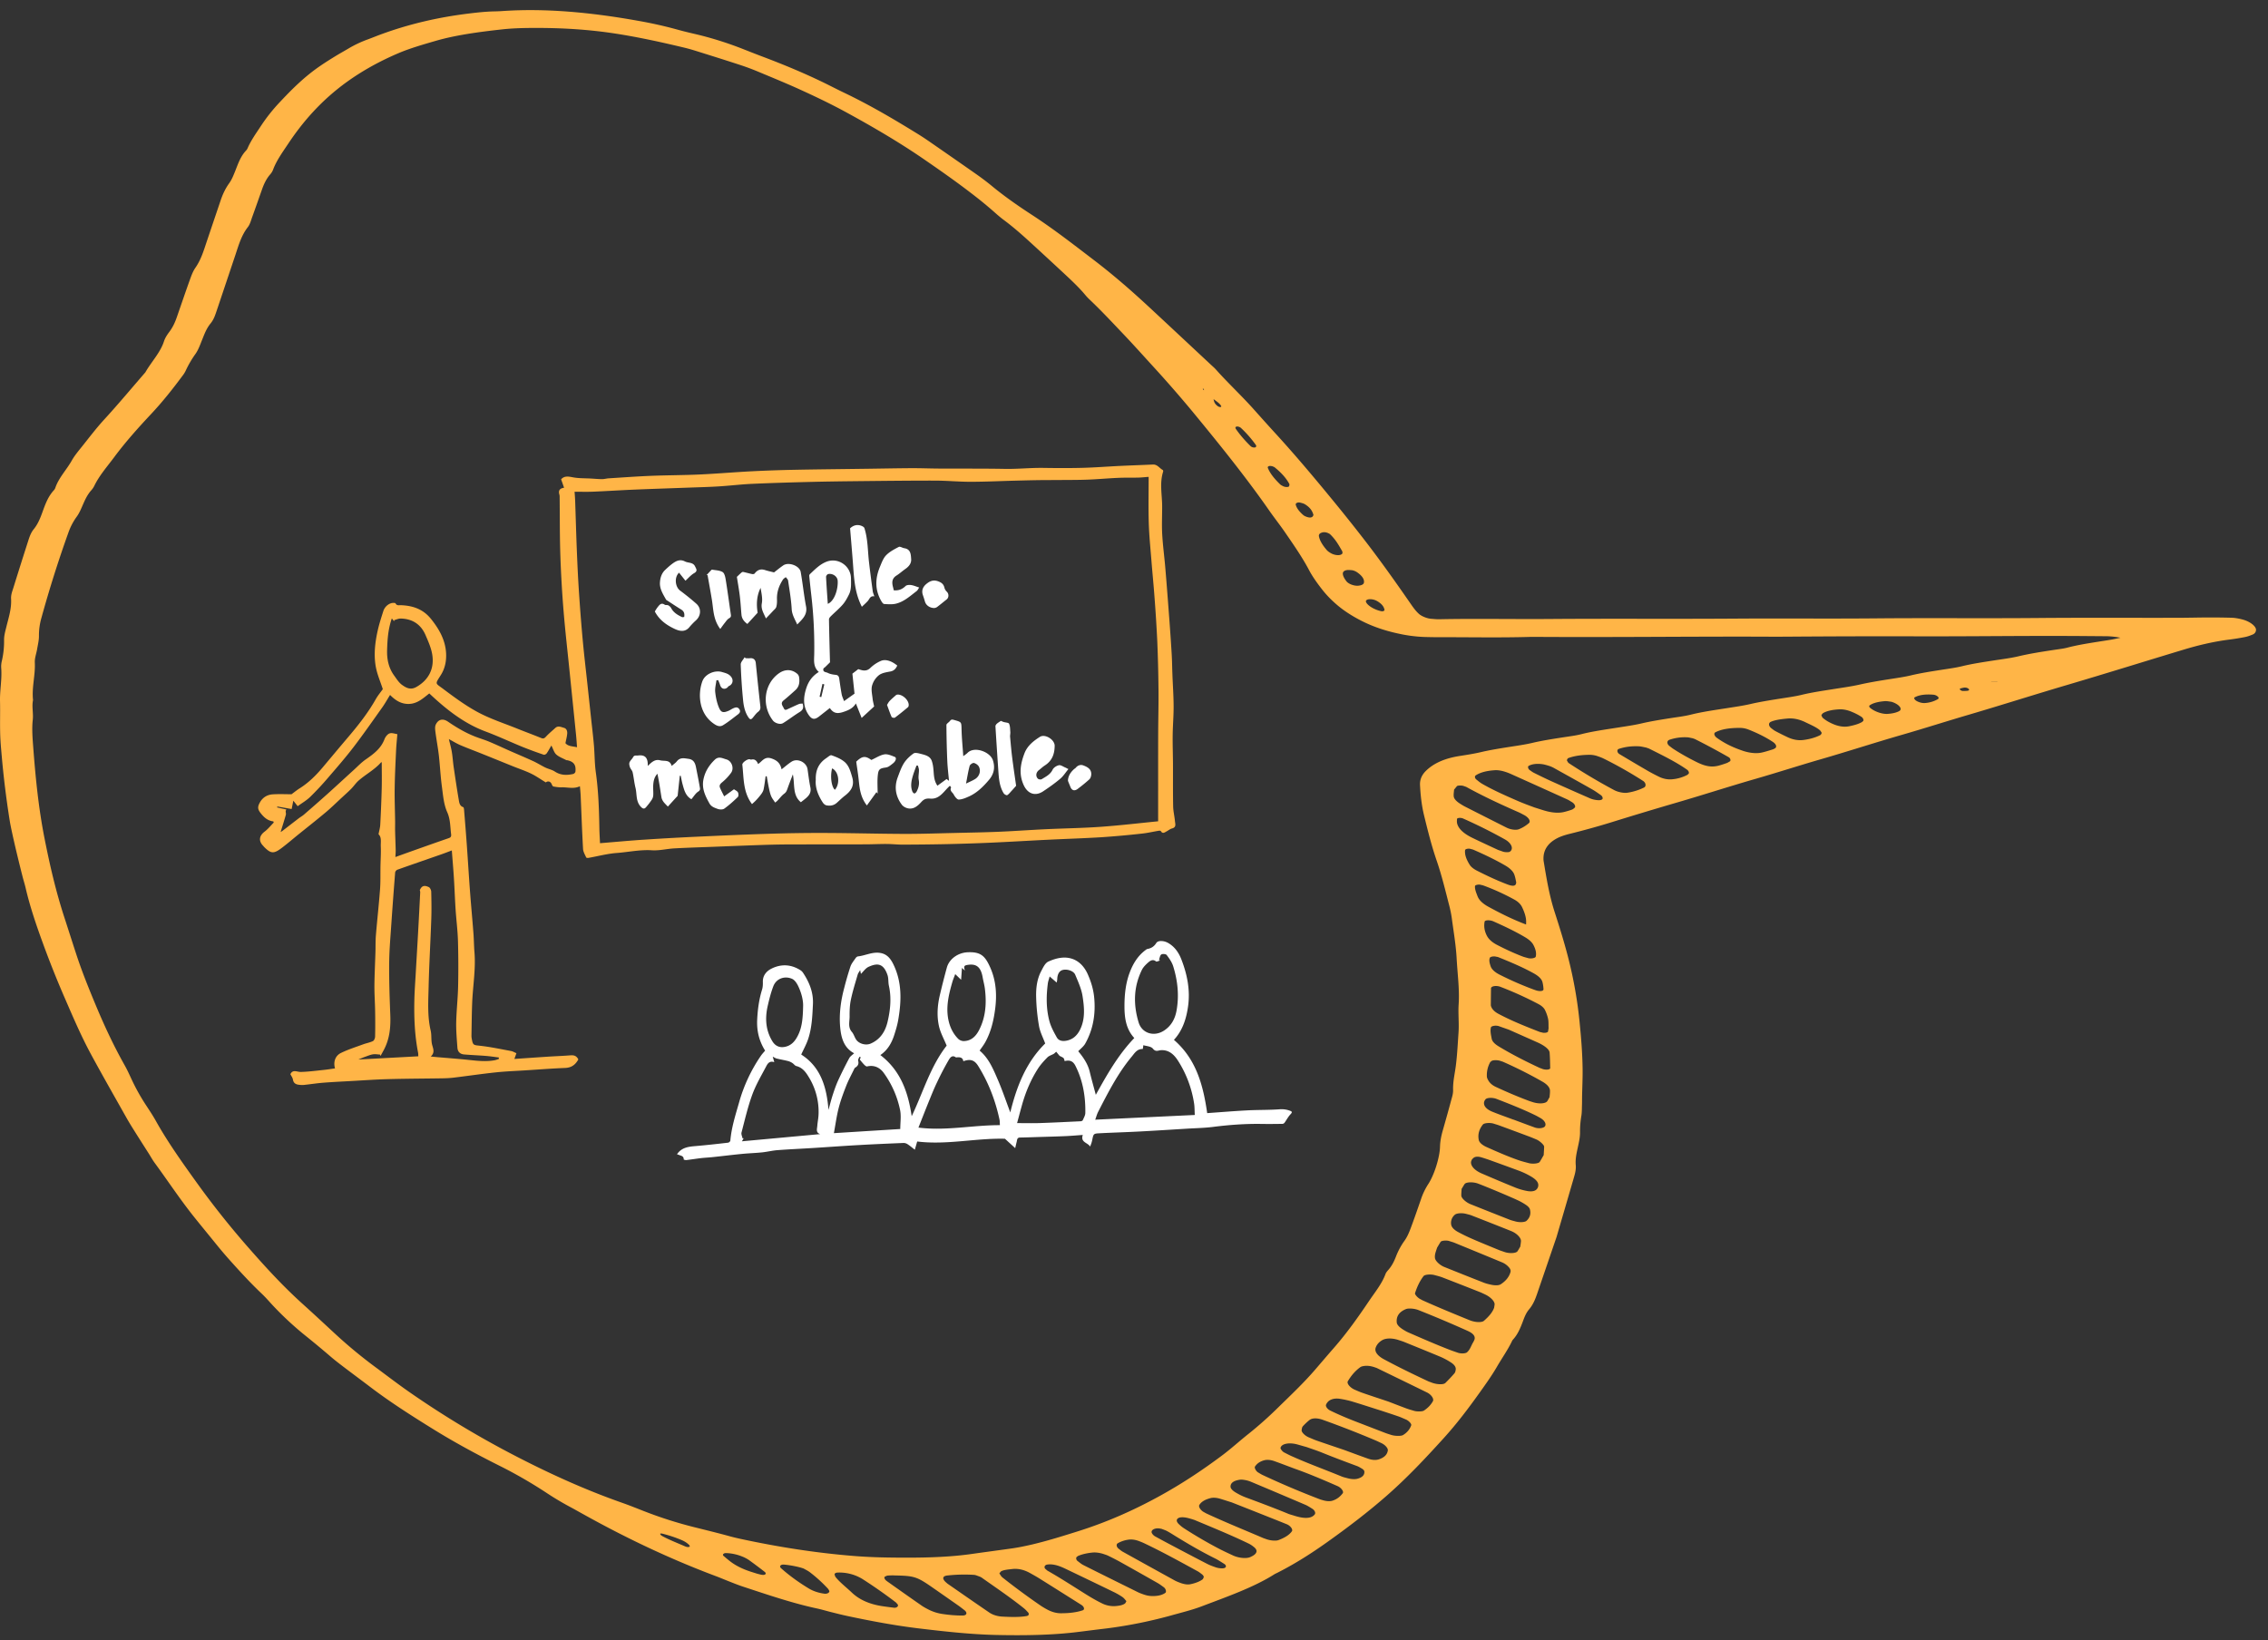 <svg xmlns="http://www.w3.org/2000/svg" viewBox="0 0 224 162"><rect x="0" y="0" width="224" height="162" fill="#333333" stroke="none"/><path class="bubble" fill="#FFB547" d="M153.734 122.186c-.639 1.868-1.273 3.728-1.91 5.584-.186.551-.402 1.09-.801 1.564-.309.364-.463.784-.619 1.203-.24.625-.484 1.25-.971 1.786-.031.036-.062.071-.082.114-.422.893-1.016 1.723-1.516 2.588-.504.865-1.098 1.695-1.688 2.523-1.104 1.547-2.254 3.076-3.578 4.533-1.773 1.953-3.584 3.892-5.664 5.709-1.816 1.588-3.793 3.096-5.855 4.561-1.5 1.067-3.092 2.092-4.889 3.004-.102.051-.213.098-.305.156-2.027 1.284-4.648 2.203-7.191 3.168-.926.352-1.982.609-3.004.895a45.19 45.19 0 0 1-6.854 1.338c-.749.088-1.487.186-2.229.277-2.528.324-5.291.373-8.161.311-2.457-.053-5.015-.33-7.601-.64-2.329-.278-4.693-.716-7.078-1.224-.548-.115-1.098-.256-1.649-.394-.457-.112-.918-.255-1.374-.353-2.499-.537-4.929-1.375-7.369-2.176-.449-.149-.889-.328-1.329-.5-.441-.172-.869-.357-1.312-.523-4.651-1.744-8.943-3.809-13.013-6.071-.468-.259-.93-.522-1.404-.776a28.838 28.838 0 0 1-2.249-1.34 45.624 45.624 0 0 0-4.805-2.768c-2.203-1.105-4.332-2.26-6.323-3.489-2.206-1.363-4.37-2.744-6.297-4.208-.894-.68-1.809-1.355-2.704-2.037-.447-.34-.893-.684-1.294-1.031a94.077 94.077 0 0 0-2.506-2.08 31.497 31.497 0 0 1-3.097-2.87c-.387-.409-.729-.821-1.156-1.226-1.067-1.012-2.006-2.03-2.93-3.057a42.755 42.755 0 0 1-1.578-1.843c-.704-.872-1.425-1.743-2.124-2.616-1.441-1.797-2.612-3.592-3.931-5.387-.227-.307-.391-.613-.585-.92-.456-.717-.915-1.432-1.363-2.146-.289-.461-.579-.922-.837-1.379-1.174-2.087-2.369-4.176-3.497-6.259-1.018-1.88-1.803-3.737-2.613-5.597a95.588 95.588 0 0 1-2.209-5.547c-.654-1.792-1.251-3.575-1.658-5.33-.091-.389-.219-.783-.317-1.176a149.21 149.21 0 0 1-.542-2.194 99.116 99.116 0 0 1-.437-1.897c-.105-.485-.211-.971-.287-1.45a91.557 91.557 0 0 1-.775-6.283c-.044-.52-.096-1.04-.126-1.558-.079-1.313-.014-2.594-.046-3.896-.026-1.119.208-2.168.115-3.302a2.31 2.31 0 0 1 .068-.678 8.57 8.57 0 0 0 .218-2.025c-.01-.463.118-.893.224-1.328.222-.912.525-1.798.467-2.79-.02-.373.112-.712.22-1.052a480.23 480.23 0 0 1 1.451-4.594c.136-.425.27-.853.57-1.22.418-.516.645-1.098.858-1.687.274-.754.538-1.513 1.126-2.157a.666.666 0 0 0 .143-.233c.325-.98 1.111-1.785 1.623-2.695.265-.473.63-.911.983-1.351.736-.918 1.434-1.849 2.25-2.736 1.395-1.523 2.698-3.088 4.039-4.634.582-1.025 1.471-1.935 1.832-3.044.108-.34.307-.651.533-.949.339-.448.562-.936.738-1.444.426-1.221.841-2.448 1.279-3.667.152-.418.297-.843.558-1.222.425-.61.681-1.275.908-1.952.524-1.566 1.055-3.131 1.583-4.695.201-.592.458-1.162.84-1.693.271-.375.431-.794.599-1.208.284-.706.51-1.43 1.076-2.035a.742.742 0 0 0 .152-.23c.338-.783.857-1.496 1.334-2.225a17.155 17.155 0 0 1 1.841-2.318c1.19-1.267 2.426-2.514 4.013-3.596.481-.331.989-.648 1.502-.963.419-.257.862-.5 1.29-.754.57-.338 1.198-.641 1.906-.897.468-.172.914-.359 1.385-.529 2.536-.922 5.351-1.628 8.571-2.02.818-.1 1.643-.193 2.542-.212.326-.005.641-.022.955-.044 4.071-.263 8.513.126 13.21.971a41.61 41.61 0 0 1 3.84.856c.64.181 1.282.331 1.927.482 1.572.375 3.103.86 4.61 1.453.613.242 1.23.486 1.847.719 2.308.868 4.554 1.808 6.686 2.876.487.246.978.493 1.473.731 2.585 1.238 4.92 2.622 7.207 4.031.441.271.865.552 1.273.837a844.553 844.553 0 0 1 4.498 3.129 25.31 25.31 0 0 1 1.545 1.164c1.201.996 2.552 1.949 3.977 2.875 2.219 1.444 4.153 2.962 6.131 4.469 1.982 1.512 3.751 3.062 5.436 4.625 2.064 1.916 4.113 3.835 6.168 5.753.164.149.336.3.471.453 1.186 1.332 2.598 2.647 3.779 3.978.73.819 1.463 1.637 2.213 2.454 2.098 2.302 4.021 4.609 5.908 6.918a165.305 165.305 0 0 1 3.049 3.847c1.49 1.951 2.873 3.902 4.219 5.848.25.358.482.716.863 1.074.246.233.799.469 1.221.5.262.018.531.05.775.046 3.578-.075 7.277.002 10.895-.026 6.086-.048 12.248.006 18.334-.037 4.609-.031 9.277.017 13.875-.024 5.338-.05 10.766.011 16.102-.037 4.602-.04 9.258-.009 13.879-.02.99-.003 1.961-.031 2.953-.033.738-.003 1.494.008 2.252.028.338.011.703.076 1.078.175.744.194 1.375.69 1.326 1.059-.021.184-.115.338-.348.433-.225.09-.455.182-.729.237-.482.096-.982.179-1.5.245-1.713.217-3.225.593-4.658 1.029-3.807 1.149-7.576 2.327-11.406 3.458-3.266.963-6.459 1.983-9.729 2.945-2.203.646-4.346 1.335-6.557 1.973-2.721.783-5.34 1.64-8.059 2.425-2.148.622-4.223 1.294-6.373 1.916-2.785.801-5.465 1.677-8.246 2.479a389.858 389.858 0 0 0-6.176 1.866A76.116 76.116 0 0 1 155 82.373c-.461.115-.885.254-1.238.443-.928.496-1.34 1.189-1.32 2.05 0 .093.014.189.031.286.273 1.633.533 3.264 1.076 4.949.494 1.53.969 3.059 1.355 4.576a42.66 42.66 0 0 1 1.125 6.492c.145 1.469.258 2.928.277 4.369.014.928-.033 1.842-.051 2.762-.006.323.002.648-.014.969-.008.322-.006.647-.057.956a9.004 9.004 0 0 0-.131 1.634c.002.461-.094.901-.189 1.339-.127.612-.291 1.216-.234 1.882.047.521-.113.988-.248 1.459-.548 1.889-1.099 3.772-1.648 5.647m42.926-54.802l.615-.079-.014-.015-.615.082.014.012zm-77.285-28.399c-.154-.142-.307-.285-.463-.427.004-.137-.057-.193-.117-.142-.023.016.078.092.125.14l.469.428c.152.144.309.287.465.43.047.234.086.471.441.721.051.034.17.075.225.075.055-.001.113-.045.1-.077-.111-.258-.463-.487-.779-.718a27.573 27.573 0 0 1-.466-.43m31.352 52.342c-.002-.092.004-.183.004-.274.002-.467-.168-.961-.412-1.466-.125-.257-.369-.52-.777-.74a22.369 22.369 0 0 0-3.023-1.375c-.086-.032-.182-.044-.271-.071-.217-.063-.553.016-.568.118-.035.317.123.671.254 1.019.139.365.492.713 1.07 1.031 1.18.643 2.395 1.256 3.736 1.758h-.013zm58.697-28.329l-.004-.004a8.03 8.03 0 0 0-1.328-.148l-2.246-.018c-5.58-.044-11.055.045-16.609.027-4.314-.012-8.605.003-12.881.034-1.15.008-2.318-.003-3.479-.005-7.039-.008-14.012.071-21.078.027-.248 0-.498-.004-.742.003-2.91.084-5.939.022-8.912.028a47.65 47.65 0 0 1-1.506-.024 14.116 14.116 0 0 1-2.41-.308c-1.203-.251-2.381-.618-3.482-1.148-1.094-.528-2.02-1.124-2.781-1.786-.518-.45-.957-.909-1.326-1.372-.525-.669-1.006-1.335-1.354-1.998-.643-1.22-1.494-2.452-2.34-3.681-.49-.718-1.061-1.438-1.562-2.155-2.248-3.234-4.848-6.467-7.51-9.699a120.844 120.844 0 0 0-4.018-4.61c-.978-1.071-1.94-2.147-2.962-3.219-1.068-1.121-2.109-2.246-3.285-3.357a5.224 5.224 0 0 1-.431-.461c-.643-.771-1.462-1.529-2.275-2.285a631.727 631.727 0 0 0-2.783-2.572c-.934-.855-1.868-1.712-2.979-2.538-.389-.289-.727-.593-1.066-.893a41.18 41.18 0 0 0-2.184-1.776c-1.458-1.124-3.022-2.218-4.598-3.304-2.411-1.661-5.058-3.217-7.814-4.716-1.422-.773-2.911-1.487-4.435-2.18-1.355-.62-2.748-1.186-4.13-1.766A24.406 24.406 0 0 0 73.05 6.4c-1.445-.473-2.899-.927-4.352-1.382a16.768 16.768 0 0 0-1.098-.307c-2.292-.549-4.567-1.048-6.843-1.398-2.748-.421-5.307-.552-7.793-.554-1.155 0-2.297.025-3.354.141-2.338.257-4.613.566-6.583 1.137-1.265.367-2.53.732-3.641 1.202-1.943.825-3.646 1.785-5.142 2.863-2.475 1.791-4.299 3.868-5.78 6.095-.561.843-1.166 1.668-1.504 2.593a1.596 1.596 0 0 1-.297.462c-.404.474-.63 1.009-.82 1.557-.313.886-.621 1.771-.942 2.651-.121.336-.202.692-.432.985-.635.821-.896 1.768-1.208 2.699-.609 1.819-1.219 3.639-1.831 5.459-.158.463-.297.938-.628 1.34-.425.515-.63 1.104-.864 1.684-.185.457-.345.925-.636 1.338a10.107 10.107 0 0 0-.961 1.65 2.556 2.556 0 0 1-.287.466c-.971 1.31-1.99 2.601-3.146 3.833-1.287 1.374-2.531 2.766-3.614 4.225-.695.935-1.488 1.832-1.977 2.846a1.976 1.976 0 0 1-.312.456c-.384.434-.603.924-.82 1.416-.179.412-.348.828-.623 1.202a6.073 6.073 0 0 0-.81 1.56 116.94 116.94 0 0 0-2.664 8.425 6.247 6.247 0 0 0-.241 1.741c.007.464-.109.898-.182 1.341-.073.443-.246.864-.226 1.328.059 1.266-.312 2.42-.176 3.705-.137.613.045 1.307-.026 1.937-.097.856-.027 1.754.04 2.647.229 3.016.518 6.044 1.135 9.143.509 2.564 1.098 5.141 1.955 7.766.402 1.238.794 2.473 1.2 3.71.521 1.583 1.165 3.186 1.832 4.788.835 2.006 1.758 4.022 2.905 6.061.287.508.509 1.012.746 1.517.382.808.834 1.621 1.372 2.441.336.513.678 1.025.961 1.533 1.135 2.04 2.589 4.092 4.066 6.144a84.531 84.531 0 0 0 5.149 6.464c1.623 1.847 3.295 3.687 5.303 5.501 1.057.953 2.09 1.912 3.123 2.871a47.416 47.416 0 0 0 4.125 3.414c1.11.82 2.189 1.652 3.349 2.457a93.745 93.745 0 0 0 10.514 6.318c3.316 1.711 6.765 3.287 10.475 4.588.717.252 1.416.537 2.119.811a40.915 40.915 0 0 0 4.881 1.562c1.191.299 2.384.586 3.576.915.364.1.734.187 1.098.266 3.868.833 7.646 1.41 11.336 1.696 1.752.135 3.416.152 5.072.154 2.241.002 4.401-.08 6.383-.362 1.313-.187 2.641-.362 3.958-.547.73-.103 1.41-.248 2.077-.405 1.532-.365 2.948-.812 4.369-1.256 2.975-.93 5.566-2.099 7.95-3.394 2.334-1.267 4.43-2.663 6.389-4.128.92-.687 1.721-1.428 2.607-2.129a37.492 37.492 0 0 0 2.914-2.592c1.264-1.235 2.557-2.457 3.674-3.756.621-.721 1.236-1.445 1.865-2.164 1.285-1.473 2.381-3.023 3.438-4.59.59-.879 1.287-1.717 1.643-2.686.061-.166.191-.311.318-.455.34-.398.551-.846.729-1.305a6.98 6.98 0 0 1 .842-1.549c.268-.377.439-.793.598-1.211.361-.962.695-1.934 1.031-2.903a6.58 6.58 0 0 1 .701-1.458c.588-.883 1.141-2.63 1.168-3.692.014-.554.121-1.08.268-1.596.281-.987.561-1.975.826-2.968.094-.344.211-.687.199-1.057-.023-.843.176-1.621.275-2.428.135-1.076.186-2.174.262-3.266.061-.909-.051-1.863.012-2.772.096-1.461-.115-2.991-.197-4.489-.068-1.312-.301-2.66-.479-3.996-.059-.43-.15-.868-.266-1.307-.381-1.47-.725-2.93-1.24-4.42-.51-1.49-.871-2.954-1.23-4.418-.25-1.027-.354-2.022-.404-3.006-.027-.521.156-.973.533-1.363.73-.746 1.809-1.273 3.363-1.518.719-.112 1.443-.224 2.109-.38.869-.206 1.797-.354 2.732-.504.791-.123 1.602-.235 2.332-.406.939-.222 1.943-.38 2.951-.537.648-.101 1.328-.181 1.914-.33 1.119-.284 2.363-.457 3.586-.648.791-.126 1.598-.237 2.332-.408.939-.22 1.941-.379 2.951-.537.648-.101 1.326-.181 1.916-.329 1.119-.282 2.361-.456 3.586-.647.789-.125 1.598-.238 2.334-.409.934-.216 1.941-.377 2.947-.535.723-.113 1.459-.213 2.119-.374.996-.241 2.086-.399 3.164-.571.863-.135 1.746-.258 2.549-.439.945-.215 1.943-.378 2.953-.536.719-.114 1.455-.216 2.117-.375.93-.222 1.936-.38 2.945-.538.721-.113 1.461-.209 2.123-.372.996-.241 2.082-.403 3.162-.57.793-.123 1.621-.223 2.35-.396 1.135-.27 2.355-.461 3.588-.646.432-.065.891-.114 1.279-.218 1.303-.34 2.779-.534 4.209-.767.357-.055.685-.136 1.031-.207m-61.858 66.182c.021-.13.035-.22.047-.31.041-.296-.383-.75-.941-1.009-.17-.078-.332-.162-.506-.23a493.127 493.127 0 0 0-3.682-1.441c-.258-.1-.539-.168-.812-.242-.393-.104-.961-.049-1.076.104-.396.521-.648 1.091-.84 1.685-.037.126.266.463.518.586.082.039.15.088.234.125 1.523.686 3.086 1.328 4.648 1.965.539.218 1.193.24 1.404.056.454-.397.842-.821 1.006-1.289m-10.439 9.266c.336.13 1.037.403 1.746.667.264.1.539.174.811.254.273.082.801.064.934-.022.41-.263.703-.578.902-.933.127-.221-.137-.646-.58-.865-1.641-.803-3.285-1.602-4.93-2.401-.08-.039-.178-.064-.264-.096-.385-.129-.729-.165-1.027-.119-.141.02-.283.055-.365.114-.551.4-.926.879-1.232 1.385-.137.219.221.65.693.85.258.109.512.225.779.315.715.248 1.437.485 2.533.851m-1.256-5.327c-.133.373.156.795.812 1.148 1.422.765 2.9 1.484 4.402 2.186.086.038.18.062.268.1.52.213 1.205.245 1.402.053.311-.311.613-.623.889-.947.088-.105.115-.241.131-.375.033-.235-.121-.488-.516-.731a6.908 6.908 0 0 0-.938-.506c-1.207-.507-2.424-.997-3.641-1.492-.172-.069-.357-.122-.537-.184-.629-.212-1.258-.204-1.619.005-.344.196-.545.448-.653.743m6.067-9.879c-.139.428-.262.713-.209 1.049.041.257.455.674.912.858 1.293.521 2.594 1.04 3.896 1.55.254.098.539.168.809.22.375.072.699.058.887-.065.492-.322.816-.721.949-1.192.037-.126.012-.271-.113-.43a1.839 1.839 0 0 0-.762-.554c-1.547-.643-3.094-1.277-4.645-1.913-.17-.069-.355-.114-.533-.176-.27-.088-.768-.044-.846.083-.144.228-.281.462-.345.57m9.601-43.486c.605.192.785.252.971.306.771.231 1.443.281 2 .139.258-.066.51-.14.744-.225.111-.042.18-.116.258-.179.145-.117.008-.407-.258-.562-.15-.086-.285-.188-.451-.262-1.852-.841-3.709-1.676-5.566-2.512a5.137 5.137 0 0 0-.527-.205c-.369-.122-.736-.193-1.057-.174-.797.05-1.447.208-1.902.512-.119.077-.102.275.062.408.186.146.357.3.58.428 1.074.617 2.266 1.146 3.459 1.665.677.298 1.396.55 1.687.661m-6.025 52.81l.066-.137c.018-.041.041-.08.053-.123.078-.297-.09-.576-.68-.842a117.34 117.34 0 0 0-4.863-2.056c-.395-.156-.977-.196-1.229-.097-.703.285-.967.745-.91 1.324.025.249.299.5.678.732.145.089.299.18.465.252 1.355.592 2.711 1.186 4.107 1.725.26.1.531.189.795.281.309.105.756.076.889-.039.338-.297.416-.693.629-1.02M121.67 148.41c-.418-.133-.777-.248-1.137-.359-.387-.118-.736-.136-.994-.065-.521.138-.9.355-1.086.676-.104.18.135.544.471.714.082.04.15.09.234.127 1.828.852 3.736 1.621 5.611 2.426.082.033.176.061.264.094.41.157.984.204 1.238.106.578-.218 1.053-.49 1.324-.872.121-.172-.131-.545-.512-.697-.863-.35-1.732-.693-2.6-1.038-.954-.379-1.911-.754-2.813-1.112m11.109-5.178c.402.146 1.373.512 2.355.859.371.129.729.154.998.076.584-.176.881-.484.939-.898.029-.213-.271-.556-.645-.725-.168-.076-.33-.161-.5-.234a97.387 97.387 0 0 0-5.264-2.057c-.555-.201-1.064-.2-1.338.022a5.704 5.704 0 0 0-.646.608c-.09.105-.098.248-.121.379-.035.2.322.557.703.717.26.107.514.225.779.318.719.252 1.44.492 2.74.935m-31.171 16.206c-.015-.049-.006-.098-.049-.143-.138-.151-.272-.307-.452-.448-1.282-1.027-2.729-2.007-4.134-3a.922.922 0 0 0-.239-.12c-.173-.062-.375-.152-.526-.164a15.436 15.436 0 0 0-2.643.062c-.532.058-.503.369-.112.696.06.05.109.102.177.146 1.354.94 2.706 1.88 4.076 2.815.367.25.837.381 1.285.403.853.045 1.694.07 2.406-.056.146-.025.21-.096.211-.191m50.855-45.335c.016-.294.039-.563.043-.835.004-.174-.447-.582-.773-.717-.256-.106-.51-.215-.775-.313-.963-.36-1.93-.718-2.896-1.073-.174-.064-.359-.113-.535-.172-.363-.117-.947-.07-1.072.089-.348.44-.521.94-.404 1.521.051.253.346.514.791.711 1.008.449 2.02.896 3.086 1.271.352.125.717.217 1.08.312.379.097.947.036 1.057-.118.15-.226.271-.463.398-.676m.58-5.724c.014-.202.053-.422.041-.654-.01-.295-.262-.603-.744-.881a42.182 42.182 0 0 0-3.873-1.953c-.082-.036-.178-.059-.264-.09-.287-.109-.791-.1-.904.018-.029.034-.094.059-.115.096a2.628 2.628 0 0 0-.332 1.425c.006.136.084.294.18.444.129.207.357.416.697.576 1.084.502 2.193.98 3.342 1.406.088.031.18.058.271.088.641.215 1.326.17 1.49-.1.068-.116.129-.234.211-.375m-25.148 36.705c-.826-.307-1.436-.545-2.057-.764-.381-.134-.734-.146-.994-.072-.449.127-.721.351-.898.622-.074.12.104.457.318.579.15.088.293.184.461.26a83.047 83.047 0 0 0 5.645 2.393c.086.033.178.057.27.083.393.116.734.127.979.045.486-.163.77-.435.998-.73.125-.164-.146-.546-.514-.706-1.443-.634-2.9-1.251-4.208-1.71m25.052-43.522c-.016-.354.01-.625-.047-.91a3.789 3.789 0 0 0-.309-.883c-.094-.199-.312-.412-.641-.586a34.537 34.537 0 0 0-3.758-1.705c-.406-.158-.928-.078-.932.152-.008.547-.014 1.096-.018 1.645 0 .046.01.094.029.143.094.26.322.517.732.732 1.27.677 2.656 1.233 4.053 1.776.084.033.178.044.27.069.209.068.557.002.568-.11.024-.131.044-.262.053-.323m-54.245 53.854c.096.127.158.289.333.425a69.87 69.87 0 0 0 3.728 2.748c.207.14.435.278.673.403.417.223.866.361 1.313.363.836.004 1.577-.084 2.188-.291.211-.072.152-.354-.135-.535-1.377-.869-2.755-1.74-4.141-2.607-.292-.183-.603-.355-.913-.529-.608-.342-1.206-.477-1.792-.404-.375.045-.766.072-1.036.199-.1.046-.131.134-.218.228m10.215-1.939c-.391-.109-.737-.15-1.048-.115-.529.058-.996.161-1.382.329-.053.022-.082.062-.127.09-.112.069-.086.298.063.409.193.144.369.305.6.419 1.784.896 3.579 1.783 5.374 2.671.16.079.344.145.521.207.271.098.544.16.804.167.615.021 1.062-.091 1.371-.312.133-.095.051-.411-.152-.558-.201-.143-.389-.291-.617-.421a563.33 563.33 0 0 0-3.692-2.081 25.95 25.95 0 0 0-1.201-.617c-.159-.077-.351-.13-.514-.188m35.442-36.043c-.012.213-.037.434-.033.662.004.25.443.663.91.852 1.293.52 2.59 1.031 3.891 1.543.17.066.355.106.539.158.422.119.945.088 1.104-.061.33-.307.447-.678.336-1.122-.039-.151-.184-.306-.387-.444a6.079 6.079 0 0 0-.67-.392c-.691-.34-3.357-1.454-4.09-1.724-.486-.176-1.166-.15-1.307.055-.103.151-.189.307-.293.473m5.793 5.701c.025-.186.057-.361.066-.541.02-.318-.408-.77-.977-.996-1.299-.519-2.6-1.031-3.906-1.541-.17-.067-.361-.105-.541-.154-.406-.108-.932-.064-1.098.08a1.047 1.047 0 0 0-.371.981c.039.251.27.511.68.731.467.252.963.492 1.471.711.848.369 1.715.719 2.574 1.073.172.069.355.123.533.188.486.174 1.154.139 1.295-.073.102-.153.188-.309.274-.459m-31.261 32.659c0-.097-.059-.198-.195-.3-.129-.096-.25-.201-.402-.283-1.723-.941-3.438-1.891-5.268-2.762a6.823 6.823 0 0 0-.519-.217c-.377-.145-.731-.19-1.037-.149-.444.06-.787.192-1.077.36-.171.098-.129.375.096.541.129.098.241.203.392.288 1.708.95 3.422 1.897 5.139 2.843.152.084.336.156.512.223.369.141.732.211 1.027.15.484-.098.891-.251 1.195-.465.082-.056.092-.152.137-.229m17.463-16.47c-1.248-.396-2.061-.662-2.877-.906a9.941 9.941 0 0 0-1.086-.237c-.377-.067-.686-.026-.91.067a.91.91 0 0 0-.514.508c-.062.166.129.434.412.574.824.404 1.682.765 2.561 1.104.967.373 1.93.746 2.896 1.117.176.067.361.12.537.179.381.13 1.008.14 1.197.025.424-.259.678-.588.811-.968.047-.133-.238-.453-.527-.572-.258-.107-.51-.228-.777-.318-.716-.245-1.438-.479-1.723-.573m18.392-64.233c.068.101.09.217.211.299a56.406 56.406 0 0 0 4.471 2.657c.377.202.963.31 1.293.258a5.611 5.611 0 0 0 1.65-.512c.236-.114.197-.474-.1-.661a40.762 40.762 0 0 0-3.9-2.207 4.598 4.598 0 0 0-.521-.208 2.417 2.417 0 0 0-.799-.158c-.834 0-1.553.104-2.143.318-.107.039-.111.142-.162.214m-11.133 2.908c-.014.209-.057.43-.035.663.025.247.27.5.646.738.145.09.289.184.449.265 1.369.696 2.74 1.39 4.115 2.083.418.211.959.271 1.229.16.4-.159.705-.366.977-.592.227-.189-.012-.583-.508-.832-.16-.082-.311-.17-.48-.244-1.785-.783-3.531-1.595-5.168-2.498-.074-.04-.178-.062-.264-.097-.184-.074-.609-.07-.682.013-.089.107-.177.217-.279.341m-56.251 77.759c-.054.137.046.291.249.436 1.129.803 2.265 1.604 3.409 2.4.199.139.441.269.678.391.411.209.856.357 1.317.43.72.111 1.407.168 2.065.164.406-.002.501-.28.161-.539-.191-.145-.372-.293-.572-.434-.871-.609-1.746-1.223-2.622-1.83-1.508-1.051-1.8-1.115-3.639-1.156a5.746 5.746 0 0 0-.724.012c-.137.013-.218.082-.322.126m61.656-54.05c-.451-.157-.715-.25-.98-.345-.295-.104-.748-.025-.785.123-.09.348.004.736.076 1.12.045.251.281.507.664.74 1.258.766 2.625 1.465 4.045 2.127.082.039.178.063.264.101.328.137.811.098.805-.072-.016-.508-.016-1.014-.059-1.528-.021-.249-.297-.503-.678-.737a4.438 4.438 0 0 0-.475-.25c-1.018-.454-2.03-.903-2.877-1.279m-21.268 47.985c.824.273 1.711.408 2.104-.107.105-.139.002-.404-.256-.561-.217-.133-.432-.281-.68-.386a846.892 846.892 0 0 0-5.371-2.274 2.776 2.776 0 0 0-.535-.16c-.174-.033-.373-.062-.508-.047-.615.08-.977.299-.969.695.004.195.225.407.525.584.297.173.627.345.971.472 1.406.521 2.807 1.046 4.184 1.612.168.071.355.115.535.172m-9.992.375c-.182-.049-.363-.109-.541-.146-.385-.077-.709-.07-.883.062-.166.132-.143.325.068.54.148.148.326.301.535.438a43.39 43.39 0 0 0 3.375 1.975c.475.25.975.48 1.475.713.555.258 1.328.327 1.701.154.266-.121.51-.258.592-.469.07-.176-.021-.369-.303-.574a2.433 2.433 0 0 0-.418-.273c-1.725-.835-3.535-1.574-5.334-2.327-.087-.036-.177-.061-.267-.093m11.279-7.132l-.877-.248c-.834-.235-1.602-.084-1.688.334-.018.096.189.364.348.443.244.123.48.251.736.365 1.609.724 3.311 1.338 4.961 2.018.168.07.361.111.543.16.385.106.74.127 1.004.061.471-.124.715-.359.688-.708-.006-.102-.094-.206-.252-.298-.15-.088-.303-.188-.471-.248-1.154-.429-2.307-.86-3.441-1.32-.52-.212-1.068-.388-1.551-.559m33.551-69.092c-.205-.036-.492-.116-.74-.126-.777-.033-1.416.072-1.965.257-.209.07-.188.366.068.518.895.534 1.793 1.069 2.703 1.597.373.22.777.429 1.184.63.445.219.9.295 1.301.258a3.951 3.951 0 0 0 1.502-.432c.049-.025.072-.066.115-.098.105-.078.037-.301-.135-.421-1.09-.766-2.406-1.407-3.701-2.057-.08-.043-.176-.068-.332-.126m-17.233 40.72c-.043.129-.062.168-.068.213-.037.396.352.834 1.057 1.137 1.111.48 2.225.951 3.354 1.408a6.03 6.03 0 0 0 1.078.313c.363.073.686.06.885-.071a.581.581 0 0 0 .268-.462c.027-.294-.203-.585-.688-.874a7.614 7.614 0 0 0-1.232-.589c-.887-.328-1.771-.65-2.658-.97a17.71 17.71 0 0 0-1.072-.357c-.285-.083-.539-.067-.682.019-.14.083-.21.2-.242.233m-34.105 43.594c-.117-.125-.216-.286-.406-.417a6.996 6.996 0 0 0-.917-.519c-1.478-.721-2.964-1.432-4.451-2.145-.248-.119-.497-.24-.759-.34-.46-.176-.903-.252-1.289-.191-.277.046-.354.309-.139.463.064.047.103.104.177.146 1.148.654 2.224 1.343 3.306 2.027.648.409 1.303.822 2.044 1.185a2.58 2.58 0 0 0 1.303.283c.396-.026.745-.089.969-.243.082-.055.099-.147.162-.249m35.379-67.127c-.082.441-.037.908.236 1.424.17.317.492.62.988.877.801.416 1.639.807 2.521 1.146.172.066.361.107.539.16.307.087.738-.004.766-.147.084-.354-.016-.743-.23-1.149-.133-.256-.404-.514-.787-.743-.977-.583-2.055-1.095-3.158-1.585-.346-.155-.826-.141-.875.017m25.469-16.881c.604.209 1.301.314 1.885.189.402-.086.758-.21 1.133-.322.061-.019.098-.052.15-.076.27-.126.18-.427-.174-.66-.713-.473-1.527-.87-2.4-1.217a2.418 2.418 0 0 0-.795-.164c-1.002-.007-1.867.113-2.484.439-.178.093-.094.369.156.545.677.486 1.452.899 2.529 1.266m-4.92-1.225c-.18-.032-.375-.088-.535-.095a4.728 4.728 0 0 0-1.742.237c-.293.097-.297.418-.002.634.133.097.246.199.391.288.717.464 1.486.896 2.309 1.302.863.425 1.49.524 2.217.318.252-.072.494-.151.73-.237.113-.042.195-.107.295-.159.125-.065.072-.312-.094-.411a71.538 71.538 0 0 0-3.303-1.776c-.077-.041-.174-.069-.266-.101M82.42 155.498c.038.098.04.195.117.293.413.515 1.05 1.004 1.578 1.506.769.736 1.802 1.183 3.095 1.367.355.053.712.098 1.067.142.319.042.531-.192.344-.369-.053-.049-.075-.104-.137-.151a48.956 48.956 0 0 0-3.23-2.266 4.36 4.36 0 0 0-2.549-.682c-.165.009-.248.073-.285.16m67.328-68.367c-.045-.178-.082-.461-.193-.757-.113-.302-.418-.607-.887-.88-.98-.571-2.047-1.078-3.146-1.559-.082-.035-.18-.047-.268-.076-.217-.073-.541 0-.553.115-.057.45.133.939.455 1.449.129.208.385.41.703.574.961.488 1.949.957 3.004 1.358.641.247.889.147.885-.224m-2.021 7.36c-.225-.055-.537.015-.58.112-.104.248-.025.537.07.83.102.311.41.604.926.859a32.065 32.065 0 0 0 3.279 1.434c.09.033.176.064.268.095.361.122.762.098.754-.104a3.476 3.476 0 0 0-.102-.706c-.078-.305-.377-.598-.869-.87-1.082-.601-2.275-1.101-3.479-1.589-.08-.032-.178-.041-.267-.061m10.517-15.539c.094-.091.027-.298-.143-.417-.273-.188-.533-.383-.838-.555-1.227-.696-2.469-1.385-3.707-2.074a3.115 3.115 0 0 0-.496-.233c-.266-.084-.555-.172-.807-.199-.543-.058-.973.008-1.275.181-.113.063-.055.307.104.412.141.094.262.196.422.274.568.283 1.143.566 1.73.832 1.264.569 2.537 1.133 3.816 1.691.252.109.537.164.801.178.182.008.313-.023.393-.09m-8.781 31.64c.002-.002.004-.002.002-.005.701.261 1.4.524 2.104.78.381.141.895.077 1.02-.113.162-.242-.053-.605-.488-.84-.156-.084-.303-.174-.467-.252-1.225-.597-2.525-1.11-3.832-1.615-.395-.151-.949-.128-1.088.045-.115.146-.18.309-.131.508.064.266.334.518.783.703.685.281 1.396.527 2.097.789m30.467-38.196c-.07-.1-.111-.204-.221-.294-.373-.301-.896-.518-1.385-.756-.619-.305-1.221-.424-1.797-.37-.604.057-1.186.129-1.625.32-.256.112-.246.415.051.644.129.097.252.201.402.28.391.208.797.41 1.205.602.543.254 1.064.333 1.537.274.664-.083 1.217-.249 1.678-.481.094-.049.108-.145.155-.219m-31.981 11.555c.295.104.385.133.473.166.197.075.598.084.699.012.398-.275.176-.85-.504-1.224a50.73 50.73 0 0 0-4.115-2.054c-.234-.104-.596-.073-.602.057-.006.137-.021.27.01.412.119.521.621 1.008 1.498 1.436.899.438 1.819.857 2.541 1.195m-33.207 67.072c-.088-.018-.18-.039-.266-.048-.488-.052-.873.206-.697.486a.818.818 0 0 0 .291.292c.768.425 1.555.838 2.34 1.254.945.497 1.889.994 2.846 1.484.232.12.502.217.77.311a1.9 1.9 0 0 0 .771.113c.322-.021.385-.273.104-.443-.291-.178-.564-.368-.881-.525-1.463-.725-2.797-1.515-4.105-2.322a10.968 10.968 0 0 0-.664-.395c-.155-.08-.339-.138-.509-.207m-35.368 3.915c-.137-.045-.227-.077-.315-.1a10.104 10.104 0 0 0-1.609-.289c-.354-.032-.524.168-.299.367.786.697 1.69 1.361 2.723 1.987.458.278.996.446 1.556.52.304.04.578-.155.45-.326-.037-.05-.046-.103-.091-.151a14.078 14.078 0 0 0-1.791-1.635c-.18-.142-.438-.264-.624-.373m100.513-84.301c.053.099.059.204.16.29.17.143.381.287.611.407.746.399 1.395.521 1.984.403.477-.097.914-.217 1.25-.409.047-.026.068-.064.109-.095.104-.074.016-.307-.141-.417a5.68 5.68 0 0 0-.936-.488c-.449-.196-.889-.282-1.293-.259-.627.036-1.168.14-1.557.361-.09.054-.125.139-.187.207M74.75 155.439c.021.007.203.057.382.097.194.046.353.043.437-.017.089-.061.077-.16-.06-.266a50.282 50.282 0 0 0-1.522-1.142 3.485 3.485 0 0 0-.7-.366 4.583 4.583 0 0 0-1.585-.334c-.228-.006-.387.155-.241.279.229.193.455.389.707.579.521.392 1.162.707 1.892.951.176.059.356.114.69.219m56.398-102.792c-.182-.07-.354-.096-.498-.064-.291.061-.424.202-.383.403.084.438.381.897.779 1.359.086.098.232.201.381.288.234.137.506.208.764.204.242-.005.432-.13.398-.246-.014-.046.004-.091-.023-.142-.326-.555-.615-1.113-1.195-1.673-.045-.048-.146-.087-.223-.129m55.668 16.675c-.164-.017-.451-.081-.66-.063-.609.049-1.139.167-1.488.409-.09.063-.066.17.059.272.451.367 1.182.609 1.697.577.465-.031.857-.115 1.154-.277.356-.199.004-.68-.762-.918m-53.283-12.999c-.166-.007-.35-.034-.488-.013-.303.043-.432.182-.42.377.018.235.164.484.365.742.205.258.756.463 1.156.426.316-.029.533-.125.564-.307.053-.326-.17-.669-.676-1.02a1.32 1.32 0 0 0-.501-.205m-7.894-10.275c-.08-.008-.176-.032-.236-.022-.143.021-.223.09-.184.191.213.546.662 1.094 1.229 1.641.051.046.131.092.209.132a.845.845 0 0 0 .49.115c.068-.008.145-.027.16-.062.029-.08.074-.165.025-.257-.299-.551-.781-1.098-1.453-1.633-.053-.04-.158-.069-.24-.105m4.086 4.816c-.088-.284-.219-.668-.844-1.055-.123-.075-.336-.133-.5-.168-.238-.047-.439.079-.406.207.082.34.348.684.744 1.029.152.135.529.266.711.242.146-.02.236-.073.295-.255m59.334 18.125c.041.117.143.212.314.295.256.122.523.179.754.16a2.95 2.95 0 0 0 1.256-.377c.102-.057.113-.144.02-.245a.747.747 0 0 0-.455-.2c-.781-.065-1.408.018-1.852.265-.043.023-.03.076-.037.102m-52.381-8.638c.021-.039.07-.071.062-.115-.053-.29-.248-.583-.721-.859a1.398 1.398 0 0 0-.746-.187c-.248.008-.402.115-.365.246.102.357.871.826 1.564.945.075.012.133-.019.206-.03m-12.705-16.157c.102-.053.135-.135.059-.244a11.001 11.001 0 0 0-1.463-1.673c-.129-.117-.328-.173-.457-.135-.121.039-.115.138-.037.248.389.561.869 1.119 1.436 1.675a.527.527 0 0 0 .462.129M68.124 152.779c-.01-.047.005-.094-.034-.139-.183-.205-.457-.385-.803-.53a13.219 13.219 0 0 0-1.833-.61c-.081-.021-.227-.034-.238-.014-.036.088.07.181.247.274.698.372 1.473.671 2.22.996.073.032.18.056.255.061.073.004.126-.024.186-.038m125.448-84.764c.008.043-.012.09.027.13.043.04.16.099.219.104.164.01.32.002.471-.012.172-.016.246-.091.141-.194-.107-.105-.303-.146-.473-.117-.133.022-.258.059-.385.089"/><path fill="#FFB547" d="M26.994 81.135c-.539-.062-.896-.371-1.217-.772-.322-.402-.371-.622-.116-1.086.282-.513.732-.78 1.291-.814.634-.04 1.274-.008 1.842-.008.279-.207.531-.415.803-.585.896-.562 1.629-1.297 2.303-2.102.82-.977 1.637-1.956 2.463-2.928 1.007-1.185 1.971-2.399 2.74-3.76.212-.375.495-.712.705-1.007-.239-.744-.558-1.461-.693-2.211-.215-1.194-.074-2.402.191-3.583.145-.65.352-1.285.554-1.92.148-.463.585-.801.987-.806.075-.001.198.006.218.048.124.25.344.172.539.18 1.173.045 2.183.387 2.962 1.355.8.995 1.41 2.067 1.489 3.347.047.75-.084 1.509-.511 2.188-.595.945-.57.782.21 1.367 1.108.832 2.238 1.668 3.457 2.321 1.212.649 2.545 1.08 3.827 1.596.797.322 1.604.616 2.4.942.22.091.328.04.484-.13.284-.31.612-.575.921-.859.278-.256.578-.085.851-.015.265.069.35.333.327.579-.027.3-.109.594-.174.937.256.32.691.301 1.144.402-.032-.418-.057-.813-.096-1.206-.219-2.166-.442-4.33-.662-6.495-.195-1.925-.417-3.847-.573-5.774a114.682 114.682 0 0 1-.316-5.466c-.064-1.891-.049-3.787-.07-5.68-.001-.11.007-.225-.024-.327-.108-.368-.017-.616.462-.685l-.293-.833c.33-.366.73-.278 1.183-.193.589.108 1.2.085 1.801.12.354.021.708.056 1.062.057.215 0 .431-.065.647-.079 1.395-.088 2.789-.191 4.185-.248 1.585-.063 3.176-.059 4.761-.131 1.716-.078 3.431-.228 5.148-.316 1.463-.075 2.928-.124 4.395-.152 2.388-.046 4.777-.066 7.166-.1 1.418-.019 2.838-.049 4.258-.056.905-.005 1.811.034 2.716.038 2.175.012 4.35-.008 6.524.032 1.261.022 2.514-.116 3.774-.098 1.288.02 2.578.028 3.864-.006 1.253-.033 2.504-.131 3.754-.192 1.07-.05 2.141-.085 3.21-.135.443-.021.648.365.977.542.033.017.049.117.033.166-.361 1.125-.102 2.266-.096 3.401.002.92-.047 1.844.004 2.76.061 1.114.213 2.222.307 3.334.143 1.705.273 3.411.4 5.119.086 1.153.166 2.306.234 3.459.037.653.041 1.307.068 1.96.039 1.043.115 2.086.119 3.13.006.94-.08 1.882-.092 2.824-.014.938.023 1.877.029 2.817.006 1.421-.01 2.842.018 4.262.01.48.131.957.176 1.438.023.278.168.619-.291.737-.188.047-.35.188-.527.283-.197.107-.396.281-.58-.029-.021-.037-.135-.039-.199-.029-.559.092-1.113.223-1.675.282a90.075 90.075 0 0 1-3.95.356c-1.783.111-3.569.164-5.352.252-1.882.092-3.763.207-5.645.29-1.419.064-2.842.107-4.263.14-1.46.031-2.921.045-4.381.051-.532.002-1.064-.062-1.597-.064-.709-.005-1.42.035-2.129.035-2.549.008-5.098.002-7.648.011-.866.003-1.733.024-2.6.053-1.595.054-3.19.119-4.785.181-1.277.049-2.558.086-3.834.156-.735.04-1.473.234-2.199.187-1.174-.077-2.311.179-3.463.265-.948.07-1.884.324-2.825.489-.067.011-.193-.009-.209-.051-.119-.271-.29-.549-.307-.832-.099-1.759-.159-3.521-.237-5.283-.014-.302-.047-.602-.073-.915-.611.294-1.217.087-1.812.108-.266.009-.538-.036-.802-.081-.062-.009-.125-.112-.153-.186-.116-.322-.385-.397-.601-.218-.498-.302-.958-.629-1.458-.872-.575-.278-1.187-.48-1.78-.718-1.015-.409-2.027-.823-3.042-1.23-.716-.288-1.442-.556-2.153-.859-.374-.161-.725-.377-1.143-.602.104.443.222.847.291 1.257.084.502.113 1.011.186 1.515.161 1.092.323 2.182.509 3.27.046.269.094.571.434.681.05.017.072.161.081.248.098 1.198.196 2.397.281 3.597.107 1.5.196 3.002.309 4.502.104 1.382.234 2.762.34 4.145.047.613.047 1.232.099 1.846.137 1.688-.164 3.352-.228 5.027-.042 1.047-.048 2.096-.068 3.145-.002.107.002.221.021.328.125.698.163.658.863.736 1.015.114 2.021.329 3.028.516.174.031.335.133.527.216-.057.162-.121.339-.2.566 1.136-.077 2.249-.156 3.361-.228.716-.047 1.432-.069 2.148-.127.313-.026.558.007.75.303.074.115.052.111-.006.204-.29.474-.675.718-1.255.738-1.326.052-2.648.157-3.973.24-.948.061-1.899.093-2.842.194-1.403.148-2.8.356-4.201.525-.387.046-.776.06-1.164.066-1.778.027-3.556.031-5.333.08-1.225.033-2.451.123-3.675.19-.897.05-1.796.092-2.69.163-.642.051-1.279.152-1.918.219-.168.018-.342 0-.511-.021-.294-.039-.501-.16-.562-.501-.033-.197-.174-.38-.252-.539.239-.509.656-.212 1.042-.224.763-.021 1.525-.123 2.284-.202.36-.038.718-.098 1.08-.148-.179-.618.009-1.243.585-1.524.704-.344 1.46-.582 2.199-.854.318-.117.662-.173.961-.32.119-.057.209-.287.214-.439.02-.84.017-1.682.003-2.522-.014-.839-.075-1.676-.07-2.513.01-1.102.068-2.201.101-3.301.018-.556-.002-1.113.044-1.666.124-1.506.294-3.006.407-4.514.06-.763.032-1.533.046-2.3.011-.657.058-1.315.03-1.972-.017-.427.102-.906-.222-1.201.064-.348.155-.643.17-.944.063-1.2.114-2.403.145-3.605.021-.857.002-1.716.002-2.572 0 .001-.063.011-.096.048-.634.709-1.483 1.15-2.188 1.768-.271.238-.473.55-.728.808-.296.301-.612.582-.923.867-.533.493-1.051 1.005-1.609 1.472-.88.739-1.786 1.448-2.68 2.17-.55.445-1.086.909-1.652 1.336-.759.573-1.047.59-1.698-.053-.054-.051-.096-.109-.147-.163-.464-.479-.384-.991.153-1.395.336-.254.606-.597.905-.898a1.155 1.155 0 0 1-.045-.11m86.453-34.031c-.371.026-.702.065-1.034.073-.655.015-1.312-.006-1.968.025-1.005.043-2.006.138-3.01.175-.933.038-1.871.029-2.805.039-.693.006-1.387.002-2.079.012-.787.012-1.573.033-2.359.053-1.444.039-2.887.108-4.331.11-1.184 0-2.366-.116-3.548-.117-2.507-.004-5.016.028-7.524.053-1.611.018-3.224.037-4.835.079-1.901.048-3.805.103-5.703.189-1.089.049-2.173.185-3.262.251-1.027.063-2.057.087-3.086.125-1.774.066-3.545.122-5.318.196-1.338.057-2.674.146-4.013.201-.623.026-1.249.005-1.825.005.021.308.049.619.059.929.055 1.616.099 3.232.163 4.847.056 1.363.117 2.725.208 4.085.105 1.596.228 3.189.374 4.782.13 1.427.301 2.849.454 4.274l.366 3.405c.096.896.207 1.788.284 2.684.079.909.066 1.828.193 2.727.253 1.812.317 3.633.347 5.459.007.526.044 1.053.064 1.526 1.451-.118 2.865-.251 4.283-.345a261.71 261.71 0 0 1 5.238-.295c2.446-.113 4.892-.223 7.338-.297 1.827-.057 3.656-.083 5.486-.075 2.58.011 5.16.084 7.739.093 1.642.004 3.283-.057 4.924-.093 1.448-.034 2.895-.058 4.342-.118 1.554-.064 3.108-.179 4.663-.252 1.813-.086 3.629-.109 5.439-.238 1.918-.137 3.83-.365 5.673-.545 0-.994-.002-2.058 0-3.121 0-1.864-.002-3.727.004-5.59.006-1.45.047-2.9.031-4.349a144.711 144.711 0 0 0-.121-4.75 153.3 153.3 0 0 0-.273-4.336c-.086-1.201-.209-2.398-.303-3.599-.1-1.248-.227-2.495-.264-3.745-.046-1.491-.011-2.987-.011-4.532M44.625 84.006c-.37.138-.691.264-1.016.378-1.456.509-2.912 1.009-4.365 1.526-.094.034-.207.17-.216.266a430.917 430.917 0 0 0-.377 5.092c-.086 1.285-.203 2.573-.212 3.861-.015 1.699.041 3.398.108 5.098.049 1.207-.052 2.373-.627 3.461-.111.208-.225.412-.337.617l-.051-.135c-.231-.012-.469-.064-.691-.026-.278.046-.546.161-.815.258-.228.081-.449.181-.632.255l5.921-.318c-.006-.096.001-.242-.027-.383-.336-1.719-.401-3.457-.363-5.201.019-.834.082-1.668.13-2.5.078-1.388.163-2.775.24-4.162.073-1.312.141-2.625.207-3.938.005-.098-.033-.197-.04-.241.043-.072.08-.153.134-.22.222-.284.519-.173.753-.069.126.058.238.296.242.456.022.902.037 1.809.005 2.713-.078 2.252-.212 4.502-.264 6.754-.035 1.417-.125 2.844.204 4.25.107.457.026.96.146 1.412.108.402.285.759-.137 1.154.271.023.459.041.647.059 1.019.088 2.04.164 3.057.269.879.091 1.755.201 2.637.03.129-.028.257-.08.384-.12l-.001-.146c-.424-.053-.846-.12-1.272-.154-.721-.058-1.444-.084-2.164-.146-.392-.033-.628-.267-.656-.664-.059-.833-.136-1.673-.119-2.508.025-1.188.164-2.373.188-3.562a91.11 91.11 0 0 0-.015-4.497c-.031-1.031-.166-2.057-.233-3.086-.068-1.02-.1-2.039-.165-3.057-.058-.934-.139-1.864-.208-2.776m-16.339-4.044c-.025.056-.069.11-.069.165-.005.121.047.251.015.361-.163.569-.343 1.133-.517 1.7.054-.033.117-.068.174-.111.538-.412 1.072-.828 1.61-1.24.172-.132.365-.236.528-.379.776-.672 1.548-1.346 2.311-2.031.864-.776 1.716-1.566 2.576-2.348.394-.357.763-.753 1.195-1.054.772-.535 1.509-1.073 1.862-2 .087-.232.292-.506.507-.581.236-.081.542.046.767.077-.047.581-.102 1.093-.126 1.608-.057 1.239-.121 2.479-.138 3.719-.017 1.072.027 2.143.042 3.214.005.349-.008.698 0 1.046.016.625.044 1.25.057 1.875.005.209-.017.418-.029.674.488-.176.911-.33 1.333-.481 1.31-.464 2.618-.933 3.932-1.384.226-.078.263-.189.236-.403-.094-.727-.06-1.442-.385-2.17-.343-.765-.407-1.665-.523-2.517-.138-1.023-.186-2.059-.301-3.084-.089-.77-.236-1.532-.336-2.301-.032-.241-.067-.527.027-.733.252-.544.713-.641 1.212-.3.862.59 1.758 1.117 2.735 1.494.441.168.896.301 1.331.483.694.291 1.375.612 2.064.917.766.337 1.537.659 2.296 1.009.405.187.786.432 1.187.627.306.149.661.212.939.397.579.381 1.188.38 1.817.239.088-.021.21-.14.217-.226.077-.673-.173-1.003-.829-1.135-.023-.004-.053.006-.073-.005-.335-.18-.717-.31-.993-.559-.217-.199-.301-.542-.479-.886-.176.3-.308.555-.472.786-.054.076-.214.148-.293.122a38.31 38.31 0 0 1-2.048-.753c-1.236-.504-2.444-1.073-3.692-1.54-2.158-.805-3.9-2.203-5.553-3.757-.59.457-1.137.986-1.948 1.034-.817.047-1.417-.365-1.927-.884-.267.429-.502.851-.779 1.243-.934 1.313-1.854 2.636-2.832 3.914-.793 1.035-1.653 2.022-2.506 3.012a28.907 28.907 0 0 1-1.771 1.9c-.357.348-.807.604-1.237.918-.14-.177-.277-.352-.43-.543-.059.297-.111.563-.165.824-.513-.09-.966-.169-1.417-.25l-.015.092c.314.069.626.14.913.205m10.413-18.877c-.371 1.072-.437 2.11-.467 3.147-.026.903.158 1.763.704 2.508.234.322.455.684.768.909.398.289.836.534 1.401.218 1.258-.703 1.833-1.867 1.572-3.293-.116-.632-.39-1.242-.647-1.839-.461-1.07-1.308-1.617-2.472-1.637-.207-.002-.417.104-.625.159 0 .039-.002.078-.004.118a35.883 35.883 0 0 1-.23-.29"/><path fill="#FFF" d="M86.948 104.217c2.034 1.561 2.747 3.709 3.096 6.041 1.116-2.336 1.84-4.908 3.453-6.971-.264-.654-.621-1.278-.765-1.949-.214-.986-.148-2.007.082-2.997.217-.929.451-1.853.704-2.771.234-.847 1.101-1.464 2.05-1.506 1.312-.058 1.736.37 2.254 1.552.565 1.296.647 2.677.461 4.078-.15 1.139-.411 2.241-.973 3.254-.156.282-.361.541-.557.828.906.757 1.346 1.834 1.8 2.884.454 1.052.82 2.142 1.229 3.225.616-2.528 1.547-4.943 3.448-6.812-.21-.569-.508-1.129-.611-1.722a19.55 19.55 0 0 1-.284-2.885c-.021-.871.083-1.752.501-2.542.182-.346.386-.794.7-.938.79-.36 1.678-.569 2.519-.215.643.273 1.099.826 1.387 1.484.324.736.553 1.49.628 2.299.15 1.605-.098 3.127-.889 4.535-.159.282-.447.494-.688.75.497.6.942 1.234 1.133 2.02.181.754.394 1.503.603 2.285 1.096-1.982 2.214-3.957 3.8-5.609-.821-.887-.968-1.99-.97-3.128-.001-1.12.109-2.235.498-3.292.32-.873.787-1.666 1.549-2.242.066-.052.139-.117.215-.133.385-.069.67-.25.885-.598.158-.258.744-.245 1.18.01.641.371 1.039.956 1.299 1.631.576 1.49.881 3.031.654 4.626-.17 1.222-.541 2.387-1.395 3.307 2.223 1.923 2.896 4.526 3.285 7.237 1.336-.094 2.664-.205 3.996-.274 1.043-.054 2.094-.027 3.135-.103.361-.027.68.012 1.008.128.221.081.311.135.092.362-.236.246-.395.564-.598.843a.278.278 0 0 1-.199.104c-.701.01-1.404.018-2.107.006-1.59-.022-3.17.094-4.748.295-.852.108-1.715.122-2.574.174-1.559.096-3.119.197-4.681.279-1.32.07-2.643.107-3.962.176-.586.029-.596.061-.712.644-.043.22-.114.434-.217.671-.213-.402-.98-.402-.718-1.15-.595.043-1.155.092-1.718.117-.851.038-1.702.058-2.552.084-.642.02-1.285.045-1.928.055-.31.004-.286.24-.334.43-.047.18-.086.361-.146.616-.365-.335-.667-.61-1.012-.925-2.852-.076-5.758.633-8.666.27-.092.32-.159.545-.235.812-.257-.197-.474-.385-.713-.541a.714.714 0 0 0-.39-.126c-1.466.061-2.935.122-4.401.206-1.513.084-3.025.195-4.537.291-1.175.073-2.352.125-3.525.214-.507.038-1.007.165-1.516.218-.652.068-1.308.086-1.963.15-.965.094-1.928.213-2.894.316-.397.043-.797.059-1.194.105-.479.056-.956.135-1.435.191-.086.01-.261-.043-.259-.062.016-.36-.287-.362-.501-.46-.05-.021-.104-.033-.161-.051.459-.687 1.151-.752 1.859-.812 1.064-.092 2.128-.211 3.19-.334.081-.01.213-.125.219-.199.11-1.3.509-2.536.864-3.777a15.602 15.602 0 0 1 2.158-4.615c.124-.178.274-.336.412-.501-.59-.95-.841-1.946-.781-3.088.051-1.014.184-1.985.483-2.95.074-.236.082-.502.076-.754-.017-.619.347-1.047.815-1.289.967-.498 1.964-.461 2.905.143a.877.877 0 0 1 .252.252c.621.939 1.031 1.939.974 3.1-.057 1.176-.103 2.352-.484 3.476-.174.507-.441.985-.673 1.496 1.926 1.231 2.517 3.215 2.693 5.468.151-.534.271-1.028.429-1.509.158-.482.324-.966.537-1.428a39.01 39.01 0 0 1 1.085-2.176c.102-.19.314-.319.48-.481-1.017-.541-1.289-1.537-1.38-2.613-.109-1.291.064-2.56.395-3.809a32.11 32.11 0 0 1 .622-2.145c.103-.301.328-.562.51-.832.051-.076.146-.158.229-.168.754-.085 1.458-.486 2.25-.335.649.122.988.58 1.251 1.118.866 1.767.801 3.623.479 5.492-.087.51-.238 1.011-.399 1.505-.253.792-.666 1.491-1.366 1.964m31.056 5.918c-.025-.426-.014-.791-.07-1.145a10.876 10.876 0 0 0-1.596-4.227c-.389-.605-.893-1.059-1.646-1.029-.303.013-.531.215-.828-.152-.193-.24-.67-.25-.94-.338-.021.129-.045.376-.064.376-.568-.022-.812.429-1.1.772-1.367 1.645-2.325 3.537-3.295 5.422-.122.234-.188.496-.295.788l9.834-.467m-44.725 2.601l7.723-.709c-.451-.156-.301-.518-.28-.818.027-.373.109-.743.123-1.119a6.53 6.53 0 0 0-.938-3.65c-.298-.498-.625-.981-1.257-1.137-.146-.036-.25-.21-.39-.297a1.41 1.41 0 0 0-.42-.195c-.373-.095-.751-.156-1.125-.248-.13-.031-.249-.117-.395-.186.054.188.097.338.153.541-.468-.154-.654.138-.787.393-.49.928-1.032 1.844-1.39 2.824-.442 1.213-.731 2.481-1.06 3.732-.044.172.064.386.103.578l.112-.014-.172.305m25.477-1.593c-.014-.223-.004-.383-.036-.536-.402-1.888-1.083-3.665-2.104-5.306-.374-.602-.787-.723-1.473-.473-.042-.343-.281-.404-.571-.391-.061.005-.14.029-.179 0-.374-.268-.58.078-.697.275a28.617 28.617 0 0 0-1.141 2.182c-.279.577-.52 1.172-.761 1.766-.37.906-.724 1.818-1.084 2.723 2.729.344 5.373-.252 8.046-.24m1.697-.204c.786 0 1.51.019 2.235-.004 1.351-.045 2.701-.115 4.052-.179.07-.003.177-.051.201-.106.102-.232.248-.474.251-.715.027-1.613-.235-3.174-.964-4.631-.243-.49-.556-.618-1.082-.492-.066-.307-.066-.307-.427-.48a.391.391 0 0 1-.131-.113c-.108-.129-.212-.262-.27-.331-.125.107-.182.172-.251.212-.209.118-.465.188-.626.352-.336.343-.668.706-.928 1.107-.705 1.098-1.206 2.29-1.561 3.541-.177.626-.341 1.254-.499 1.839m-18.093.992c2.243-.141 4.402-.276 6.555-.409 0-.639.105-1.289-.021-1.893a9.475 9.475 0 0 0-1.623-3.664c-.372-.509-.937-.789-1.631-.625-.073.019-.195-.078-.267-.15-.154-.156-.291-.33-.456-.521l.096-.233-.129-.05c-.048.129-.161.273-.13.379.09.33-.02.534-.292.698-.057.033-.091.114-.121.181-.258.53-.543 1.052-.759 1.598-.281.719-.553 1.446-.746 2.191-.205.793-.313 1.614-.476 2.498m32.111-17.124c.033.024.068.045.102.069-.135.036-.336.146-.398.093-.279-.234-.531-.1-.723.062-.262.224-.532.484-.679.787-.818 1.673-.852 3.399-.318 5.17.324 1.08 1.513 1.455 2.499.82.709-.456 1.09-1.132 1.244-1.961.275-1.498.119-2.959-.324-4.395-.125-.402-.387-.775-.645-1.117-.076-.104-.41-.132-.531-.053-.134.091-.157.345-.227.525m-29.517 1.019c-.11.195-.205.309-.242.438-.237.822-.498 1.642-.673 2.479-.114.542-.133 1.112-.127 1.669.004.508-.187 1.05.224 1.519.184.214.26.518.42.756.287.426.959.602 1.431.4.939-.403 1.439-1.18 1.666-2.116.284-1.185.408-2.39.139-3.605-.075-.344-.024-.725-.137-1.053-.41-1.199-1.037-1.185-1.865-.812-.303.137-.52.471-.759.698-.01-.051-.033-.165-.077-.373m9.389.395c-.105.291-.213.537-.287.791-.35 1.219-.65 2.447-.386 3.729.148.717.456 1.363.976 1.882.13.128.363.219.548.214.739-.018 1.197-.484 1.508-1.093.658-1.28.744-2.653.574-4.054-.047-.391-.157-.775-.225-1.163-.179-1.005-.617-1.321-1.382-1.229-.455.054-.507.132-.37.573l-.29-.259-.084 1.17a86.87 86.87 0 0 0-.582-.561m9.327.233c-.08.293-.149.477-.176.666-.167 1.259-.176 2.521.152 3.749.151.562.443 1.093.73 1.605.168.3.489.389.859.338.732-.102 1.179-.553 1.469-1.17.493-1.049.383-2.171.214-3.252-.113-.725-.438-1.423-.724-2.11-.161-.385-.812-.583-1.243-.465-.327.091-.515.417-.531.894-.005.148-.048.295-.057.347l-.693-.602m-24.351 2.978c.028-.569-.145-1.314-.477-2.012-.133-.281-.345-.613-.606-.729-.724-.321-1.565-.05-1.864.745-.23.607-.392 1.244-.538 1.881-.289 1.232-.229 2.432.456 3.547.257.418.646.626 1.133.559.752-.102 1.151-.634 1.438-1.25.369-.798.434-1.661.458-2.741M81.959 69.938c-.372.292-.72.568-1.07.84-.442.344-.717.293-1.035-.177-.57-.845-.515-1.722-.213-2.648.222-.674.602-1.189 1.23-1.578-.575-.503-.463-1.158-.453-1.769a44.092 44.092 0 0 0-.283-5.757 125.98 125.98 0 0 1-.209-1.948c-.006-.062.02-.149.063-.188.505-.471.981-.974 1.65-1.231 1.152-.44 2.393.426 2.408 1.648.006.547.051 1.091-.197 1.591-.173.351-.365.708-.619 1-.364.417-.796.774-1.19 1.167-.078.077-.167.194-.166.291.021 1.35.059 2.699.094 4.048.002.095.032.189-.027.229l-.446.438c-.059.057-.158.102-.174.169-.076.345.269.318.431.402.232.123.516.169.783.196.255.026.321.165.353.378.073.518.145 1.034.241 1.546.038.209.138.407.233.671.345-.247.645-.462 1.034-.738-.059-.559-.133-1.244-.209-1.974.158-.123.363-.28.578-.448.4.128.798.272 1.201-.125a3.503 3.503 0 0 1 1.025-.684c.468-.205 1.071 0 1.627.457-.137.292-.308.512-.673.583-.394.075-.843.137-1.142.37a2.009 2.009 0 0 0-.677 1.039c-.101.397.011.854.057 1.282.027.263.102.522.15.765l-1.233 1.133-.569-1.433c-.292.498-.759.684-1.255.847-.605.2-.973.12-1.318-.392m-.201-10.29c.69-.293 1.03-1.509.976-2.29-.032-.45-.542-.753-.953-.648-.086.022-.198.183-.195.275.044.878.109 1.754.172 2.663m-.345 7.956l-.182-.052-.283 1.267.167.038.298-1.253M92.585 77.611l.905-.66c.072.056.144.108.238.18-.06-.662-.137-1.286-.166-1.912a98.606 98.606 0 0 1-.088-3.607c-.001-.125.227-.245.333-.379.11-.139.173-.186.395-.124.773.217.748.188.766.944.02.858.107 1.715.17 2.643.176-.136.316-.222.428-.336.661-.667 2.222-.11 2.5.742.235.725.096 1.369-.393 1.939-.56.657-1.167 1.267-1.967 1.629-.323.146-.673.298-1.015.309-.163.005-.39-.287-.493-.492-.106-.211-.422-.36-.268-.688.021-.044-.095-.152-.115-.181-.594.521-.994 1.345-1.936 1.268-.399-.033-.621.044-.881.33-.349.383-.761.76-1.35.625-.214-.049-.458-.186-.584-.358-.613-.827-.762-1.745-.394-2.718.18-.476.346-.97.616-1.394.235-.365.577-.685.933-.941.146-.107.461-.034.681.024.439.117.945.211 1.122.694.137.371.167.789.195 1.19.034.439.084.859.368 1.273m2.824-.208c.357-.178.647-.293.907-.456.41-.26.583-.774.371-1.207-.085-.172-.311-.333-.501-.375-.117-.026-.381.154-.417.286-.149.547-.234 1.111-.36 1.752m-4.751-1.783c-.048.003-.096.006-.144.007-.11.302-.231.601-.326.908-.164.536-.295 1.081-.083 1.634.032.087.134.208.203.206.078 0 .182-.107.226-.193.184-.358.285-.72.205-1.146-.061-.311.024-.647.02-.974-.002-.146-.065-.293-.101-.442M72.777 56.983c.128-.122.275-.27.432-.407.049-.044.131-.094.185-.082.301.063.595.152.899.214.076.015.204-.008.244-.062.271-.358.598-.478 1.032-.334.283.094.576.152.879.229.281-.217.585-.469.911-.693.526-.362 1.612.031 1.723.652.2 1.129.313 2.276.527 3.402.158.831-.371 1.263-.872 1.784-.224-.511-.513-.943-.546-1.526-.053-.942-.217-1.877-.354-2.813-.019-.122-.148-.228-.226-.34-.094.077-.213.138-.278.236-.389.59-.619 1.231-.595 1.955.009.251 0 .516-.07.755-.047.156-.215.282-.336.413-.213.233-.433.458-.686.723-.227-.536-.511-.926-.403-1.502.089-.483-.046-1.009-.123-1.519-.413.824-.417 1.69-.292 2.455-.37.407-.681.747-1.016 1.11-.32-.235-.544-.512-.581-.911-.057-.616-.089-1.234-.164-1.847-.078-.636-.191-1.266-.29-1.892M68.286 78.946c-.558-.32-.701-.864-.85-1.399-.086-.299-.138-.609-.203-.915h-.093l-.212 1.979-.966 1.062c-.249-.267-.568-.516-.637-.943-.121-.764-.231-1.53-.394-2.299-.312.323-.389.721-.415 1.126-.021.328.021.659.004.987a.93.93 0 0 1-.142.443c-.171.261-.365.51-.57.746-.16.186-.297.18-.5-.025-.529-.541-.386-1.252-.542-1.884-.126-.506-.17-1.031-.284-1.54-.04-.177-.203-.324-.264-.501-.052-.147-.097-.34-.044-.475.071-.187.254-.329.351-.51.125-.236.308-.146.501-.172.744-.096.978.292.95 1.036.392-.389.724-.694 1.231-.559.409.107.953-.097 1.132.555.194-.17.38-.289.509-.453.324-.413.731-.306 1.153-.248.489.065.652.393.735.808.129.653.264 1.305.375 1.963.026.152.09.311-.144.46-.269.17-.446.483-.681.758M74.271 79.428c-.902-1.202-.8-2.576-.955-3.888-.025-.217.537-.605.747-.535.043.016.095.037.134.026.358-.081.543.113.677.439.411-.268.637-.786 1.331-.547.578.2.863.493.988 1.071.352-.271.655-.548.996-.762.586-.366 1.465.068 1.568.748.09.6.156 1.204.28 1.796.103.488-.119.8-.452 1.082-.143.12-.292.231-.486.386-.842-.683-.583-1.735-.792-2.753-.204.537-.378.977-.534 1.423-.068.19-.128.348-.315.483-.258.188-.452.465-.678.699-.072.071-.158.13-.222.183-.148-.231-.304-.418-.394-.633-.104-.25-.161-.52-.218-.785-.082-.391-.146-.784-.217-1.177-.039-.002-.075-.003-.111-.006-.064.431-.111.866-.2 1.292-.033.17-.135.337-.24.48a7.257 7.257 0 0 1-.529.621c-.119.128-.255.24-.378.357M67.574 60.944c.057-.322-.01-.558-.291-.733-.487-.299-.96-.617-1.439-.928a.158.158 0 0 1-.057-.048c-.29-.527-.637-1.042-.608-1.673.022-.473.158-.931.522-1.273.22-.206.442-.411.684-.591.375-.282.769-.497 1.263-.24.329.17.796.062 1 .49.112.239.294.449-.09.667-.315.18-.562.481-.86.748l-.63-.794c-.484.44-.398 1.399.11 1.775.549.41 1.087.839 1.6 1.294.512.455.461 1.198-.051 1.648a6.961 6.961 0 0 0-.667.696c-.427.488-.966.354-1.414.146-.809-.376-1.54-.892-1.972-1.73.09-.139.175-.298.288-.436.175-.219.347-.464.69-.229.089.061.25.008.348.061.114.06.23.162.289.274.234.447.64.68 1.065.886.058.028.14-.004.22-.01M105.521 75.969c-.287.345-.506.704-.812.96-.533.449-1.107.855-1.69 1.241-.748.496-1.519.276-1.93-.656-.484-1.097-.29-2.089.091-3.099.28-.736.874-1.216 1.528-1.63.506-.321 1.461.271 1.457.882-.009.834-.261 1.488-.976 1.946-.204.13-.379.306-.572.451-.289.216-.359.587-.116.848.07.076.291.109.379.056.41-.251.849-.457 1.083-.943.099-.206.39-.39.622-.438.188-.037.42.143.631.228.071.029.138.069.305.154M88.271 58.308c.474.047.837-.098 1.166-.419.111-.108.367-.124.543-.099.252.034.492.145.805.245-.09.126-.151.275-.262.359-.642.485-1.247 1.052-2.054 1.24-.366.085-.763.051-1.144.028-.096-.005-.207-.159-.27-.268-.658-1.111-.627-2.26-.142-3.416.167-.397.321-.84.611-1.135.341-.35.808-.591 1.25-.822.123-.063.351.102.534.129.648.096.651.62.684 1.079.031.43-.236.738-.583.979-.296.206-.564.455-.869.646-.481.301-.454.72-.331 1.177.024.083.038.166.062.277M80.57 77.037c-.035-.995.319-1.668 1.037-2.149.17-.114.397-.327.521-.283.448.161.917.346 1.273.645.452.377.602.957.769 1.528.248.852-.135 1.369-.747 1.838-.276.212-.523.465-.786.695-.296.259-.654.314-1.02.237-.132-.027-.274-.154-.353-.275-.471-.714-.761-1.488-.694-2.236m1.612-1.137c-.203.798-.063 1.82.274 2.115.542-.599.395-1.807-.274-2.115M79.268 69.494c.132.399.04.638-.288.838-.559.342-1.079.751-1.638 1.096-.279.175-.802.009-1.008-.259-1.149-1.502-.856-3.642.605-4.666.596-.417 1.269-.417 1.822.072.08.071.141.198.159.306.078.484.024.941-.364 1.291-.381.344-.764.689-1.163 1.013-.355.287-.084.542.026.79.111.251.305.103.464.031.343-.153.68-.318 1.028-.464.104-.042.231-.032.357-.048"/><path fill="#FFF" d="M86.353 58.908c-.412-.075-.469.26-.646.458-.179.199-.383.374-.585.569-.758-1.473-.778-3.02-.9-4.546-.084-1.076-.175-2.15-.263-3.202.301-.282.642-.388 1.018-.281.149.043.36.143.397.262.351 1.101.322 2.258.457 3.392.111.949.236 1.896.365 2.845.02.15.092.295.157.503M70.757 67.203c-.045.388-.16.785-.118 1.164.06.529.17 1.074.381 1.558.208.476.43.496.927.29.167-.068.313-.184.481-.254.2-.086.41-.157.58.075.168.229.054.394-.121.528-.487.367-.96.758-1.479 1.072-.368.225-.721-.002-1.029-.235-1.369-1.034-1.46-2.887-1.007-4.113.259-.703 1.212-1.122 1.936-.907.321.095.635.157.875.437.288.333.205.784-.211.958-.05.021-.077.089-.121.128-.282.243-.62.132-.724-.223-.051-.171-.128-.333-.195-.498a4.924 4.924 0 0 0-.175.02M71.522 78.665l.969-.702c.13.093.317.169.391.305.067.121.072.379-.011.458-.422.409-.861.807-1.338 1.15-.15.108-.458.099-.651.027-.303-.111-.627-.207-.815-.544-.416-.745-.774-1.478-.589-2.379.162-.779.555-1.392 1.117-1.935.392-.378.779-.131 1.147-.032.518.14.785.855.474 1.31a5.074 5.074 0 0 1-.916.971c-.191.162-.276.304-.189.519.113.271.253.531.411.852M100.358 77.619c-.168.189-.306.35-.451.504-.139.149-.264.323-.432.422-.06.036-.278-.08-.339-.177-.425-.678-.481-1.453-.534-2.226-.099-1.468-.198-2.936-.286-4.403-.005-.082.07-.188.138-.25.114-.104.252-.181.4-.283.075.032.171.08.272.111.187.059.485.058.537.172.11.244.1.545.122.824.011.154-.034.313-.022.469.062.687.12 1.374.207 2.058.12.948.263 1.893.388 2.779M86.566 78.247l-.949 1.314c-.645-.833-.717-1.691-.809-2.545-.063-.589-.159-1.175-.242-1.779.59-.571.902-.595 1.493-.169.462-.208.858-.48 1.289-.552.321-.053.695.121 1.024.249.201.079.111.41-.163.629-.136.109-.271.219-.42.311a.81.81 0 0 1-.299.109c-.595.084-.732.162-.794.771-.062.596-.014 1.204-.014 1.809a3.01 3.01 0 0 0-.116-.147M73.646 65.02c.146 0 .292.012.435-.002.333-.033.533.151.565.479.142 1.422.291 2.844.449 4.264.027.243-.017.396-.222.554-.212.162-.364.398-.541.603-.174.199-.279.137-.415-.063-.347-.515-.467-1.104-.526-1.692a54.062 54.062 0 0 1-.232-3.528c-.007-.231.247-.473.38-.709.037.029.073.061.107.094M71.138 62.13c-.704-.934-.672-1.926-.826-2.871-.132-.819-.285-1.636-.429-2.455l-.101.009c.146-.157.289-.315.437-.47.031-.032.077-.083.106-.076.354.065.75.067 1.043.24.184.111.263.474.306.737.187 1.149.337 2.302.508 3.452.025.169.02.269-.166.373-.184.102-.311.31-.45.481-.149.186-.283.382-.428.58M92.294 60.06c-.474 0-.837-.274-.942-.639a9.962 9.962 0 0 0-.197-.621c-.161-.444-.021-.819.334-1.115.375-.313.73-.442 1.221-.244.322.13.496.296.571.624.033.142.13.286.237.39.208.2.208.572-.02.754-.317.25-.627.512-.951.754-.089.068-.217.084-.253.097M105.477 77.07c.037-.459.276-.802.6-1.095.054-.048.125-.081.17-.136.199-.243.48-.333.742-.234.429.159.85.389.783.963-.018.148-.082.325-.187.42-.366.33-.75.641-1.145.938-.323.244-.592.152-.73-.215-.068-.182-.147-.359-.218-.54-.013-.032-.011-.071-.015-.101M87.607 69.628c.084-.129.152-.276.258-.387.191-.2.401-.378.609-.561a.29.29 0 0 1 .162-.07c.486-.034 1.104.525 1.114 1.009.001.079-.018.189-.071.233-.422.356-.85.706-1.292 1.034-.063.047-.297-.001-.324-.063-.166-.371-.295-.76-.456-1.195"/></svg>
